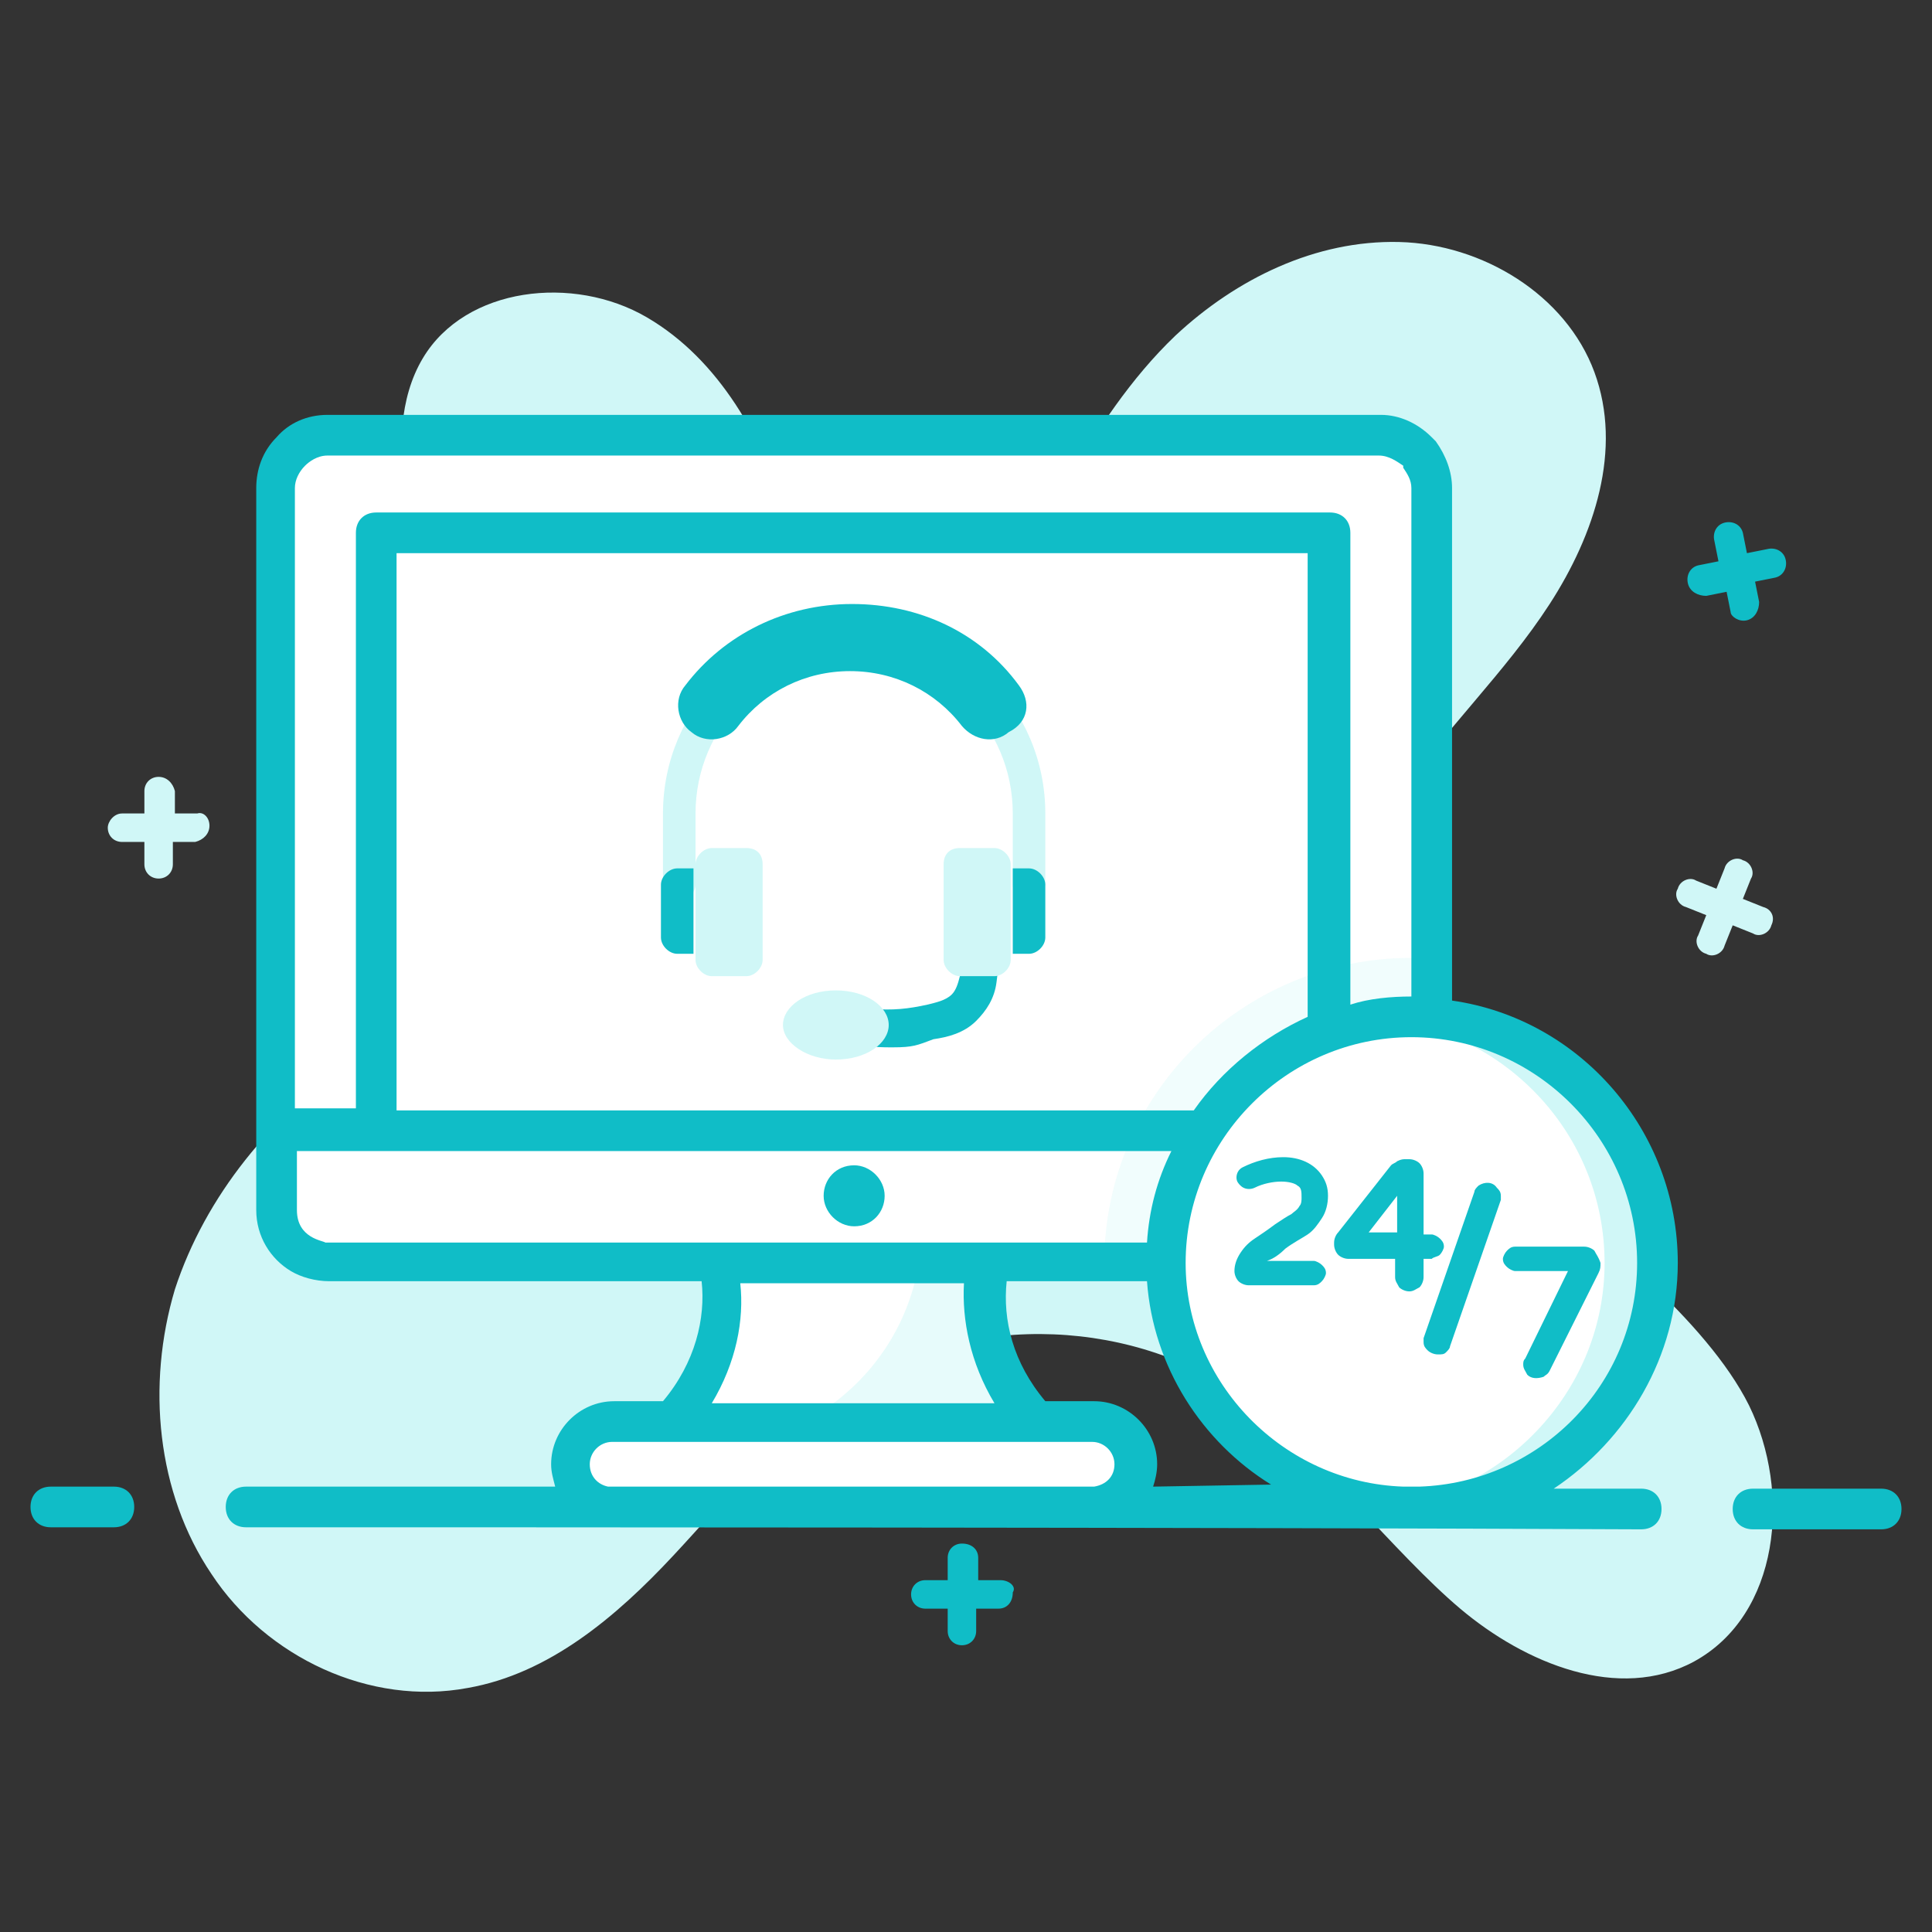 <?xml version="1.0" encoding="utf-8"?>
<!-- Generator: Adobe Illustrator 21.0.0, SVG Export Plug-In . SVG Version: 6.00 Build 0)  -->
<svg version="1.1" id="Layer_1" xmlns="http://www.w3.org/2000/svg" xmlns:xlink="http://www.w3.org/1999/xlink" x="0px" y="0px"
	 viewBox="0 0 95 95" style="enable-background:new 0 0 95 95;" xml:space="preserve">
<rect x="0" y="0" width="95" height="95" fill="#333333" stroke="none"/>
<style type="text/css">
	.st0{fill:#D0F7F7;}
	.st1{fill:#FFFFFF;}
	.st2{opacity:0.5;}
	.st3{opacity:0.3;}
	.st4{fill:#10BDC7;}
</style>
<g>
	<g>
		<g>
			<path class="st0" d="M83.3,81.7c-3.7,2-8.3,0.1-11.5-2.6s-7.1-7.7-10.4-10.2c-5.5-4.1-13.6-4.4-19.4-0.8
				c-3.5,2.1-6.1,5.4-8.9,8.4c-2.8,3-6.1,5.8-10.1,6.5c-4.8,0.9-9.9-1.5-12.6-5.6c-2.7-4-3.2-9.3-1.8-14c1.5-4.6,4.8-8.6,8.8-11.3
				c3.5-2.4,8-4.6,8.6-8.7c0.5-3.6-2-6.2-3.4-9.3c-1.4-3-2.3-6.3-2.7-9.6c-0.3-2.4-0.3-4.9,0.9-6.9c2.1-3.5,7.4-4.1,11-2
				s5.7,6,7,9.9c0.5,1.5,0.9,3,1.7,4.3c0.8,1.3,2,2.5,3.5,2.8c1.6,0.3,3.3-0.4,4.5-1.6c1.9-1.9,2.6-4.8,3.9-7.2
				c1.5-2.6,3.2-5.2,5.4-7.3c3-2.8,6.9-4.7,11-4.6c4.1,0.1,8.2,2.6,9.6,6.4s0,8-2.2,11.4s-5.2,6.2-7.4,9.5
				c-2.3,3.3-3.8,7.5-2.7,11.3c1.7,3.1,4.9,4.1,8.6,7.1s9.2,7.3,11.3,11.5C88.1,73.4,87.5,79.4,83.3,81.7z"/>
		</g>
		<g>
			<path class="st0" d="M87.1,45.5c-0.1,0.4-0.6,0.6-0.9,0.4l-1-0.4l-0.4,1c-0.1,0.4-0.6,0.6-0.9,0.4c-0.4-0.1-0.6-0.6-0.4-0.9
				l0.4-1l-1-0.4c-0.4-0.1-0.6-0.6-0.4-0.9c0.1-0.4,0.6-0.6,0.9-0.4l1,0.4l0.4-1c0.1-0.4,0.6-0.6,0.9-0.4c0.4,0.1,0.6,0.6,0.4,0.9
				l-0.4,1l1,0.4C87.1,44.7,87.3,45.1,87.1,45.5z"/>
		</g>
		<g>
			<path class="st0" d="M10.3,40.6c0,0.4-0.3,0.7-0.7,0.8H8.5v1.1c0,0.4-0.3,0.7-0.7,0.7c-0.4,0-0.7-0.3-0.7-0.7v-1.1H6
				c-0.4,0-0.7-0.3-0.7-0.7C5.3,40.4,5.6,40,6,40h1.1v-1.1c0-0.4,0.3-0.7,0.7-0.7c0.4,0,0.7,0.3,0.8,0.7V40h1.1
				C10,39.9,10.3,40.2,10.3,40.6z"/>
		</g>
		<g>
			<g>
				<path class="st1" d="M48.9,61.1H35c1.2,2.9,0.4,7.1-3.2,10h20.3C48.5,68.2,47.7,64,48.9,61.1z"/>
			</g>
			<g class="st2">
				<path class="st0" d="M52.1,71.1H34.6c5.7,0,10.3-4.4,10.7-10h3.6C47.7,64,48.5,68.2,52.1,71.1z"/>
			</g>
			<g>
				<path class="st1" d="M55.9,72L55.9,72c0-1.2-0.9-2.1-2.1-2.1H30.1c-1.1,0-2.1,1-2.1,2.1l0,0c0,1.2,0.9,2.1,2.1,2.1h23.6
					C54.9,74.1,55.9,73.2,55.9,72z"/>
			</g>
			<g>
				<path class="st1" d="M55.9,72L55.9,72c0-1.2-0.9-2.1-2.1-2.1H30.1c-1.1,0-2.1,1-2.1,2.1l0,0c0,1.2,0.9,2.1,2.1,2.1h23.6
					C54.9,74.1,55.9,73.2,55.9,72z"/>
			</g>
			<g>
				<path class="st1" d="M55.9,72L55.9,72c0-1.2-0.9-2.1-2.1-2.1H30.1c-1.1,0-2.1,1-2.1,2.1l0,0c0,1.2,0.9,2.1,2.1,2.1h23.6
					C54.9,74.1,55.9,73.2,55.9,72z"/>
			</g>
			<g>
				<path class="st1" d="M55.9,72L55.9,72c0-1.2-0.9-2.1-2.1-2.1H30.1c-1.1,0-2.1,1-2.1,2.1l0,0c0,1.2,0.9,2.1,2.1,2.1h23.6
					C54.9,74.1,55.9,73.2,55.9,72z"/>
			</g>
			<g>
				<path class="st1" d="M70.4,24v35.5c0,0.1,0,0.2,0,0.2l0,0v0.1c0,0.1,0,0.2,0,0.2s0,0,0,0.1s0,0.1-0.1,0.2l0,0v0.1v0.1
					c0,0,0,0,0,0.1c0,0,0,0,0,0.1l0,0c0,0.1-0.1,0.2-0.1,0.3l0,0l0,0c0,0.1-0.1,0.1-0.1,0.2c0,0,0,0,0,0.1l-0.2,0.1l-0.1,0.1
					c0,0,0,0-0.1,0.1l-0.1,0.1c-0.1,0-0.1,0.1-0.1,0.1l0,0c0,0,0,0-0.1,0l0,0c0,0-0.1,0-0.2,0.1h-0.1c0,0,0,0-0.1,0l0,0
					c-0.1,0-0.1,0.1-0.2,0.1c0,0-0.1,0-0.2,0l0,0h-0.1l0,0c-0.1,0-0.2,0-0.3,0H16.1c-0.4,0-0.9-0.1-1.2-0.3
					c-0.1-0.1-0.2-0.1-0.3-0.2l0,0c-0.1-0.1-0.2-0.1-0.3-0.2l0,0c-0.1-0.1-0.1-0.1-0.2-0.2l0,0l0,0c0-0.1-0.1-0.1-0.1-0.2
					c-0.2-0.3-0.3-0.6-0.4-0.9v-0.1c0-0.1,0-0.1,0-0.1c0-0.1,0-0.2,0-0.3V24c0-0.7,0.3-1.4,0.8-1.8c0.5-0.5,1.1-0.8,1.8-0.8h51.7
					c0.7,0,1.4,0.3,1.8,0.8c0,0.1,0.1,0.1,0.2,0.2C70.1,22.8,70.4,23.4,70.4,24z"/>
			</g>
			<g>
				<path class="st1" d="M70.4,55.6v3.9c0,0.1,0,0.2,0,0.2l0,0v0.1c0,0.1,0,0.2,0,0.2s0,0,0,0.1c0,0,0,0,0,0.1v0.1l0,0
					c0,0,0,0,0,0.1c0,0,0,0,0,0.1c0,0,0,0,0,0.1c0,0,0,0,0,0.1l0,0c0,0.1-0.1,0.2-0.1,0.2l0,0l0,0c0,0.1-0.1,0.1-0.1,0.2l0,0
					l-0.1,0.1L70,61.3c-0.1,0-0.1,0.1-0.2,0.1l0,0l-0.1,0.1l0,0l0,0c0,0-0.1,0-0.1,0.1h-0.1c0,0,0,0-0.1,0l0,0l0,0
					c-0.1,0-0.1,0-0.2,0.1c-0.1,0-0.1,0-0.2,0l0,0c0,0,0,0-0.1,0h-0.1c-0.1,0-0.1,0-0.2,0H16.1c-0.1,0-0.2,0-0.3,0h-0.2
					c-0.2,0-0.3-0.1-0.5-0.1c-0.1,0-0.2-0.1-0.3-0.1s-0.2-0.1-0.3-0.2l0,0l0,0l0,0c-0.1-0.1-0.2-0.1-0.2-0.2l0,0
					c-0.1-0.1-0.1-0.1-0.2-0.2l0,0l0,0l0,0c0-0.1-0.1-0.1-0.1-0.2c-0.2-0.2-0.3-0.5-0.3-0.8v-0.1v-0.1v-0.1c0-0.1,0-0.2,0-0.3v-3.9
					h56.7V55.6z"/>
			</g>
			<g class="st3">
				<g>
					<g>
						<path class="st0" d="M70.4,47.1v12.5c0,0.1,0,0.2,0,0.2l0,0v0.1c0,0.1,0,0.2,0,0.2s0,0,0,0.1s0,0.1-0.1,0.2l0,0v0.1v0.1
							c0,0,0,0,0,0.1c0,0,0,0,0,0.1l0,0c0,0.1-0.1,0.2-0.1,0.3l0,0l0,0c0,0.1-0.1,0.1-0.1,0.2c0,0,0,0,0,0.1l-0.2,0.1l-0.1,0.1
							c0,0,0,0-0.1,0.1l-0.1,0.1c-0.1,0-0.1,0.1-0.1,0.1l0,0c0,0,0,0-0.1,0l0,0c0,0-0.1,0-0.2,0.1h-0.1c0,0,0,0-0.1,0l0,0
							c-0.1,0-0.1,0.1-0.2,0.1c0,0-0.1,0-0.2,0l0,0h-0.1l0,0c-0.1,0-0.2,0-0.3,0H54.3c0-8.3,6.8-15,15.1-15
							C69.7,47,70.1,47,70.4,47.1z"/>
					</g>
				</g>
			</g>
			<g>
				<path class="st1" d="M55.9,72L55.9,72c0-1.2-0.9-2.1-2.1-2.1H30.1c-1.1,0-2.1,1-2.1,2.1l0,0c0,1.2,0.9,2.1,2.1,2.1h23.6
					C54.9,74.1,55.9,73.2,55.9,72z"/>
			</g>
			<g>
				<path class="st1" d="M55.9,72L55.9,72c0-1.2-0.9-2.1-2.1-2.1H30.1c-1.1,0-2.1,1-2.1,2.1l0,0c0,1.2,0.9,2.1,2.1,2.1h23.6
					C54.9,74.1,55.9,73.2,55.9,72z"/>
			</g>
			<g>
				<g>
					<g>
						<g>
							<path class="st0" d="M50.6,44.3c-0.4,0-0.8-0.4-0.8-0.8V40c0-4.3-3.5-7.8-7.8-7.8s-7.8,3.5-7.8,7.8v3.5
								c0,0.4-0.4,0.8-0.8,0.8c-0.4,0-0.8-0.4-0.8-0.8V40c0-5.2,4.2-9.4,9.4-9.4s9.4,4.2,9.4,9.4v3.5C51.3,43.9,51,44.3,50.6,44.3z"
								/>
						</g>
					</g>
					<g>
						<path class="st0" d="M37.5,42.5v4.7c0,0.4-0.4,0.8-0.8,0.8H35c-0.4,0-0.8-0.4-0.8-0.8v-4.7c0-0.4,0.4-0.8,0.8-0.8h1.7
							C37.2,41.7,37.5,42,37.5,42.5z"/>
					</g>
					<g>
						<g>
							<path class="st4" d="M43.9,51.5c-0.5,0-0.9,0-1.3-0.1c-0.5,0-0.9-0.5-0.8-1c0-0.5,0.5-0.9,1-0.8c1.1,0.1,1.9,0,2.8-0.2
								c0.4-0.1,0.9-0.2,1.2-0.5c0.2-0.2,0.3-0.5,0.4-0.9c0.1-0.4,0.1-0.9,0-1.4c0-0.5,0.4-0.9,0.9-1c0.5,0,0.9,0.4,1,0.9
								c0,0.5,0,1.1-0.1,1.8c-0.1,0.8-0.5,1.4-1,1.9c-0.6,0.6-1.4,0.8-2.1,0.9C45.1,51.4,44.9,51.5,43.9,51.5z"/>
						</g>
					</g>
					<g>
						<path class="st0" d="M46.4,42.5v4.7c0,0.4,0.4,0.8,0.8,0.8h1h0.7c0.4,0,0.8-0.4,0.8-0.8v-4.7c0-0.4-0.4-0.8-0.8-0.8h-1.7
							C46.7,41.7,46.4,42,46.4,42.5z"/>
					</g>
				</g>
				<g>
					<path class="st0" d="M43.7,50.4c0,0.9-1.1,1.7-2.6,1.7c-1.4,0-2.6-0.8-2.6-1.7s1.1-1.7,2.6-1.7C42.6,48.7,43.7,49.5,43.7,50.4z
						"/>
				</g>
			</g>
			<g>
				<g>
					<path class="st1" d="M81.5,62.1c0,6.7-5.4,12.1-12.1,12.1s-12.1-5.4-12.1-12.1S62.7,50,69.4,50S81.5,55.4,81.5,62.1z"/>
				</g>
				<g>
					<path class="st0" d="M81.5,62.1c0,6.7-5.4,12.1-12.1,12.1c-0.4,0-0.9,0-1.3-0.1c6-0.7,10.8-5.8,10.8-12s-4.7-11.3-10.8-12
						c0.4,0,0.9-0.1,1.3-0.1C76.1,50,81.5,55.4,81.5,62.1z"/>
				</g>
			</g>
			<g>
				<path class="st4" d="M85.9,30.5c0.4-0.1,0.6-0.5,0.6-0.9l-0.2-1l1-0.2c0.4-0.1,0.6-0.5,0.5-0.9s-0.5-0.6-0.9-0.5l-1,0.2l-0.2-1
					c-0.1-0.4-0.5-0.6-0.9-0.5s-0.6,0.5-0.5,0.9l0.2,1l-1,0.2c-0.4,0.1-0.6,0.5-0.5,0.9s0.5,0.6,0.9,0.6l1-0.2l0.2,1
					C85.1,30.3,85.5,30.6,85.9,30.5z"/>
				<path class="st4" d="M49.2,77.7h-1.1v-1.1c0-0.4-0.3-0.7-0.8-0.7c-0.4,0-0.7,0.3-0.7,0.7v1.1h-1.1c-0.4,0-0.7,0.3-0.7,0.7
					c0,0.4,0.3,0.7,0.7,0.7h1.1v1.1c0,0.4,0.3,0.7,0.7,0.7s0.7-0.3,0.7-0.7v-1.1h1.1c0.4,0,0.7-0.3,0.7-0.8
					C50,78,49.6,77.7,49.2,77.7z"/>
				<path class="st4" d="M5.6,73.1H2.5l0,0c-0.6,0-1,0.4-1,1s0.4,1,1,1h3.1l0,0c0.6,0,1-0.4,1-1S6.2,73.1,5.6,73.1z"/>
				<path class="st4" d="M92.5,73.2c-0.1,0-6.4,0-6.3,0c-0.6,0-1,0.4-1,1s0.4,1,1,1h6.3l0,0c0.6,0,1-0.4,1-1S93.1,73.2,92.5,73.2z"
					/>
				<path class="st4" d="M42,57.3c-0.9,0-1.5,0.7-1.5,1.5s0.7,1.5,1.5,1.5c0.9,0,1.5-0.7,1.5-1.5S42.8,57.3,42,57.3z"/>
				<path class="st4" d="M32.5,43.5v2.6c0,0.4,0.4,0.8,0.8,0.8h0.8v-4.2h-0.8C32.9,42.7,32.5,43.1,32.5,43.5z"/>
				<path class="st4" d="M50.6,42.7h-0.8v4.2h0.8c0.4,0,0.8-0.4,0.8-0.8v-2.6C51.4,43.1,51,42.7,50.6,42.7z"/>
				<path class="st4" d="M50.1,33.7c-1.9-2.6-4.9-4-8.2-4l0,0c-3.3,0-6.3,1.5-8.2,4c-0.6,0.7-0.4,1.8,0.3,2.3
					c0.7,0.6,1.8,0.4,2.3-0.3c1.3-1.7,3.3-2.7,5.5-2.7l0,0c2.2,0,4.2,1,5.5,2.7c0.6,0.7,1.6,0.9,2.3,0.3
					C50.6,35.5,50.7,34.5,50.1,33.7z"/>
				<path class="st4" d="M82.5,62.1c0-6.5-4.8-12-11.1-12.9V24c0-0.8-0.3-1.6-0.8-2.3l-0.1-0.1l-0.1-0.1c-0.7-0.7-1.6-1.1-2.5-1.1
					H16.1c-1,0-1.9,0.4-2.5,1.1c-0.7,0.7-1,1.6-1,2.5c0,13.8,0,29.4,0,35.5c0,1.3,0.7,2.4,1.7,3c0.5,0.3,1.2,0.5,1.9,0.5h18.3
					c0.2,1.8-0.3,4-1.9,5.9h-2.4c-1.7,0-3.1,1.4-3.1,3.1c0,0.4,0.1,0.7,0.2,1.1H12.1l0,0c-0.6,0-1,0.4-1,1s0.4,1,1,1
					c13.9,0,47.2,0,68.6,0.1c0.6,0,1-0.4,1-1s-0.4-1-1-1h-4.3C80,70.8,82.5,66.7,82.5,62.1z M15,22.9c0.2-0.2,0.6-0.5,1.1-0.5h51.7
					c0.5,0,0.9,0.3,1.2,0.5V23c0.2,0.3,0.4,0.6,0.4,1v25c-1,0-2.1,0.1-3,0.4V26.2c0-0.6-0.4-1-1-1H18.5c-0.6,0-1,0.4-1,1v28.3h-3V24
					C14.5,23.6,14.7,23.2,15,22.9z M56.4,61.1H16.1c-0.1,0-0.1,0-0.1,0c-0.1-0.1-1.4-0.2-1.4-1.6v-2.9h43
					C56.9,58,56.5,59.5,56.4,61.1z M58.7,54.6H19.5V27.2h44.8V50C62.1,51,60.1,52.6,58.7,54.6z M36.4,63.1h11
					c-0.1,1.8,0.3,3.9,1.5,5.9H35C36.2,67,36.6,64.9,36.4,63.1z M29,72c0-0.6,0.5-1.1,1.1-1.1h23.6c0.6,0,1.1,0.5,1.1,1.1
					s-0.4,1-1,1.1H29.9C29.4,73,29,72.6,29,72z M56.7,73.1c0.1-0.3,0.2-0.7,0.2-1.1c0-1.7-1.4-3.1-3.1-3.1h-2.4
					c-1.6-1.9-2.1-4-1.9-5.9h6.9c0.3,4.2,2.7,7.9,6.1,10L56.7,73.1z M69.8,73.1H69c-5.9-0.2-10.7-5.1-10.7-11
					c0-6.1,5-11.1,11.1-11.1s11.1,5,11.1,11.1C80.5,68.1,75.7,72.9,69.8,73.1z"/>
				<path class="st4" d="M72.7,58.3c-0.1,0.1-0.2,0.2-0.2,0.3L70,65.8c0,0.1,0,0.2,0,0.2c0,0.2,0.1,0.3,0.2,0.4s0.3,0.2,0.5,0.2
					s0.3,0,0.4-0.1s0.2-0.2,0.2-0.3l2.5-7.2c0-0.1,0-0.2,0-0.2c0-0.2-0.1-0.3-0.2-0.4C73.4,58.1,73,58.1,72.7,58.3z"/>
				<path class="st4" d="M63.2,61.4c0.4-0.3,0.8-0.5,1.1-0.7s0.5-0.5,0.7-0.8s0.3-0.7,0.3-1.1c0-0.4-0.1-0.7-0.3-1
					c-0.4-0.6-1.1-0.9-1.9-0.9c-0.7,0-1.4,0.2-2,0.5c-0.2,0.1-0.3,0.3-0.3,0.5s0.1,0.3,0.2,0.4c0.2,0.2,0.5,0.2,0.7,0.1
					c0.4-0.2,0.9-0.3,1.3-0.3c0.4,0,0.7,0.1,0.8,0.2c0.2,0.1,0.2,0.3,0.2,0.6c0,0.1,0,0.3-0.1,0.4c-0.1,0.2-0.3,0.3-0.4,0.4
					c-0.2,0.1-0.5,0.3-0.8,0.5c-0.4,0.3-0.7,0.5-1,0.7s-0.5,0.4-0.7,0.7s-0.3,0.6-0.3,0.9c0,0.2,0.1,0.4,0.2,0.5
					c0.1,0.1,0.3,0.2,0.5,0.2h3.2c0.2,0,0.3-0.1,0.4-0.2c0.1-0.1,0.2-0.3,0.2-0.4c0-0.2-0.1-0.3-0.2-0.4l0,0
					c-0.1-0.1-0.3-0.2-0.4-0.2h-2.3l0,0C62.6,61.9,62.9,61.7,63.2,61.4z"/>
				<path class="st4" d="M70.8,61.7c0.1-0.1,0.2-0.3,0.2-0.4c0-0.2-0.1-0.3-0.2-0.4c-0.1-0.1-0.3-0.2-0.4-0.2H70v-3
					c0-0.2-0.1-0.4-0.2-0.5S69.5,57,69.3,57h-0.2c-0.1,0-0.2,0-0.4,0.1c-0.1,0.1-0.2,0.1-0.3,0.2l-2.6,3.3c-0.1,0.1-0.2,0.3-0.2,0.5
					v0.1c0,0.2,0.1,0.4,0.2,0.5s0.3,0.2,0.5,0.2h2.3v0.9c0,0.2,0.1,0.3,0.2,0.5c0.1,0.1,0.3,0.2,0.5,0.2s0.3-0.1,0.5-0.2
					c0.1-0.1,0.2-0.3,0.2-0.5v-0.9h0.4C70.5,61.8,70.7,61.8,70.8,61.7z M68.7,60.6h-1.4l1.4-1.8V60.6z"/>
				<path class="st4" d="M78.4,61.5c-0.1-0.1-0.3-0.2-0.5-0.2h-3.4c-0.2,0-0.3,0.1-0.4,0.2c-0.1,0.1-0.2,0.3-0.2,0.4
					c0,0.2,0.1,0.3,0.2,0.4c0.1,0.1,0.3,0.2,0.4,0.2h2.6L75,66.8c-0.1,0.1-0.1,0.2-0.1,0.3c0,0.2,0.1,0.3,0.2,0.5
					c0.2,0.2,0.5,0.2,0.8,0.1c0.1-0.1,0.2-0.1,0.3-0.3l2.4-4.8l0,0c0.1-0.2,0.1-0.3,0.1-0.5C78.6,61.8,78.5,61.7,78.4,61.5z"/>
			</g>
		</g>
	</g>
</g>
</svg>
